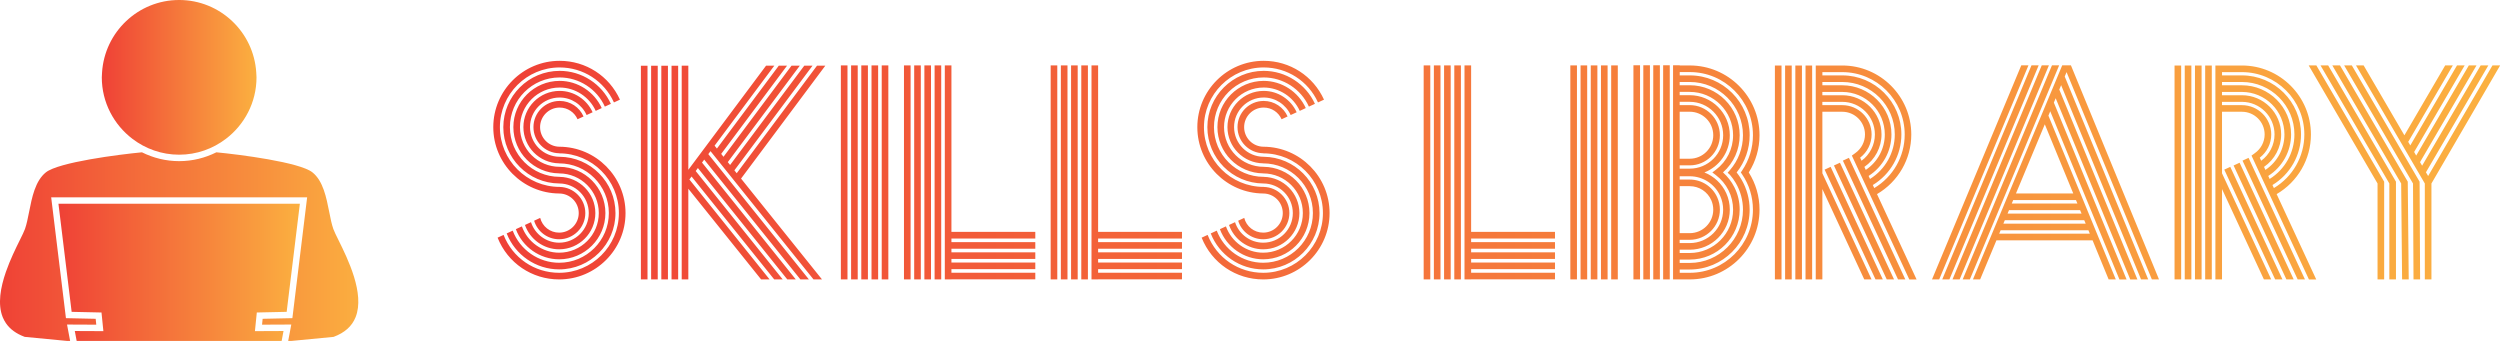 <svg viewBox="0 0 369.97 50.46" xmlns="http://www.w3.org/2000/svg" class="logo-main-page">
    <defs>
        <linearGradient id="SvgjsLinearGradient2141">
            <stop stop-color="#ef4136" offset="0">
            </stop>
            <stop stop-color="#fbb040" offset="1">
            </stop>
        </linearGradient>
        <linearGradient id="SvgjsLinearGradient2144">
            <stop stop-color="#ef4136" offset="0">
            </stop>
            <stop stop-color="#fbb040" offset="1">
            </stop>
        </linearGradient>
    </defs>
    <g transform="matrix(0.635,0,0,0.635,-3.967,-5.254)"
       fill="url(#SvgjsLinearGradient2141)"
    >
        <polygon xmlns="http://www.w3.org/2000/svg"
                 points="24.115,87.73 48.001,87.728 71.886,87.728 72.321,85.417 65.659,85.447 66.098,81.101
                 73.056,80.949 76.131,55.761   47.999,55.761 47.213,55.761 19.869,55.761 22.944,80.949 29.902,81.101 30.341,85.447 23.679,85.417 ">
        </polygon>
        <path xmlns="http://www.w3.org/2000/svg"
              d="M7.63,83.594c0.951,1.397,2.393,2.449,4.375,3.188l9.898,0.949h0.686l-0.72-3.823l6.813,0.032l-0.138-1.368l-6.93-0.151
             l-3.439-28.159h29.081h0.744h29.827L74.387,82.42l-6.93,0.151l-0.138,1.368l6.813-0.032l-0.72,3.82h0.757l9.826-0.945
             c2.6-0.97,4.277-2.473,5.125-4.594c2.189-5.473-1.835-13.609-3.998-17.979c-0.547-1.106-0.979-1.979-1.186-2.558
             c-0.397-1.112-0.671-2.503-0.961-3.975c-0.669-3.396-1.428-7.246-3.91-9.232c-2.969-2.375-17.009-4.164-22.39-4.676
             c-2.617,1.305-5.556,2.058-8.674,2.058s-6.057-0.753-8.674-2.059c-5.38,0.513-19.422,2.302-22.392,4.677
             c-2.482,1.986-3.241,5.836-3.91,9.232c-0.29,1.472-0.564,2.863-0.961,3.975c-0.207,0.579-0.639,1.453-1.187,2.559
             c-0.952,1.923-2.263,4.577-3.248,7.411c-1.253,3.605-1.976,7.504-0.75,10.569C7.082,82.692,7.333,83.159,7.63,83.594z">
        </path>
        <path xmlns="http://www.w3.org/2000/svg" d="M37.122,40.639c3.028,2.303,6.791,3.687,10.879,3.687s7.852-1.384,10.879-3.687c4.333-3.295,7.147-8.488,7.147-14.339
        c0-0.382-0.034-0.756-0.058-1.132c-0.589-9.412-8.411-16.895-17.969-16.895s-17.38,7.482-17.97,16.895
         c-0.023,0.376-0.057,0.75-0.057,1.132C29.974,32.15,32.789,37.343,37.122,40.639z">
        </path>
    </g>
    <g transform="matrix(1.133,0,0,1.133,71.867,-3.968)"
       fill="url(#SvgjsLinearGradient2144)">
        <path d="M9.666 22.667 c4.751 0.037 8.607 3.908 8.607 8.666 c0 4.776 -3.886 8.666 -8.666 8.666 c-3.566 0
        -6.72 -2.138 -8.044 -5.454 l0.692 -0.32 l0.092 -0.037 c1.181 3.003 4.033 4.946 7.257 4.946 c4.302
        0 7.801 -3.499 7.801 -7.801 s-3.499 -7.801 -7.801 -7.801 l0 -0.011 c-1.855 -0.033 -3.356 -1.549 -3.356
         -3.415 c0 -1.884 1.534 -3.419 3.419 -3.419 c1.395 0 2.594 0.828 3.124 2.028 l-0.784 0.364 c-0.394
         -0.902 -1.292 -1.527 -2.34 -1.527 c-1.406 0 -2.554 1.148 -2.554 2.558 s1.144 2.558 2.554 2.558
         z M5.799 20.109 c0 2.134 1.737 3.868 3.867 3.871 c4.03 0.033 7.294 3.319 7.294 7.352 c0 4.055
         -3.301 7.356 -7.356 7.356 c-3.032 0 -5.755 -1.88 -6.852 -4.696 l0.784 -0.364 c0.957 2.513 3.374 4.195
          6.068 4.195 c3.58 0 6.491 -2.911 6.491 -6.491 s-2.911 -6.491 -6.491 -6.491 l0 -0.004 c-2.58 -0.033
         -4.67 -2.142 -4.67 -4.729 c0 -2.609 2.123 -4.732 4.732 -4.732 c1.88 0 3.555 1.126 4.309 2.789 l-0.784
            0.364 c-0.611 -1.362 -1.987 -2.289 -3.525 -2.289 c-2.134 0 -3.868 1.733 -3.868 3.868 z M15.164 17.618
            l-0.784 0.368 c-0.828 -1.825 -2.675 -3.051 -4.714 -3.051 c-2.856 0 -5.178 2.322 -5.178 5.178 s2.322
            5.178 5.178 5.178 c3.301 0.033 5.98 2.727 5.98 6.039 c0 3.33 -2.708 6.042 -6.042 6.042 c-2.517 0
            -4.784 -1.601 -5.656 -3.937 l0.788 -0.364 c0.729 2.035 2.69 3.437 4.868 3.437 c2.856 0 5.178 -2.322 5.178
            -5.178 s-2.322 -5.178 -5.178 -5.178 l0 -0.004 c-3.301 -0.033 -5.98 -2.727 -5.98 -6.039 c0 -3.33
            2.708 -6.042 6.042 -6.042 c2.377 0 4.53 1.428 5.498 3.551 z M16.36 17.066 l-0.788 0.361 c-1.045 -2.3
            -3.356 -3.809 -5.91 -3.809 c-3.58 0 -6.491 2.911 -6.491 6.491 s2.911 6.491 6.491 6.491 l0 0.004
            c2.58 0.033 4.67 2.142 4.67 4.729 c0 2.609 -2.123 4.732 -4.732 4.732 c-2.02 0 -3.809 -1.306
            -4.464 -3.179 l0.788 -0.364 c0.511 1.575 1.998 2.679 3.68 2.679 c2.134 0 3.868 -1.733 3.868
            -3.868 s-1.733 -3.868 -3.868 -3.868 c-4.03 -0.033 -7.294 -3.319 -7.294 -7.352 c0 -4.055 3.301
            -7.356 7.356 -7.356 c2.892 0 5.505 1.708 6.694 4.309 z M9.604 28.775 c-4.747 -0.033 -8.604 -3.908
            -8.604 -8.662 c0 -4.78 3.886 -8.666 8.666 -8.666 c3.43 0 6.469 1.976 7.879 5.071 l-0.784 0.364 c-1.27
            -2.789 -4.008 -4.57 -7.095 -4.57 c-4.302 0 -7.801 3.499 -7.801 7.801 s3.499 7.801 7.801 7.801 l0
            0.004 c1.855 0.033 3.356 1.549 3.356 3.415 c0 1.884 -1.531 3.419 -3.419 3.419 c-1.542 0 -2.841
            -1.012 -3.268 -2.421 l0.791 -0.368 c0.28 1.115 1.281 1.925 2.477 1.925 c1.409 0 2.558 -1.144
                 2.558 -2.554 s-1.148 -2.558 -2.558 -2.558 z M21.145 39.999 l-0.865 0 l0 -27.915 l0.865 0 l0 27.915
                 z M22.481 39.999 l-0.865 0 l0 -27.915 l0.865 0 l0 27.915 z M23.813 39.999
                 l-0.865 0 l0 -27.915 l0.865 0 l0 27.915 z M25.148 39.999 l-0.865 0 l0 -27.915 l0.865
                 0 l0 27.915 z M44.368 12.083 l-11.006 14.745 l10.572 13.17 l-1.108 0 l-13.45 -16.751 l-0.291 0.386
                 l13.137 16.364 l-1.108 0 l-12.563 -15.647 l-0.287 0.386 l12.246 15.26 l-1.108 0 l-11.676 -14.546 l-0.287
                 0.39 l11.363 14.156 l-1.108 0 l-10.793 -13.439 l-0.287 0.386 l10.476 13.052 l-1.108 0 l-9.505 -11.842
                 l0 11.842 l-0.865 0 l0 -27.915 l0.865 0 l0 13.601 l10.153 -13.601 l1.078 0 l-7.801 10.447 l0.305 0.379
                 l8.081 -10.826 l1.078 0 l-8.6 11.522 l0.302 0.379 l8.883 -11.901 l1.082 0 l-9.406 12.596 l0.302 0.375
                 l9.689 -12.972 l1.078 0 l-10.208 13.671 l0.305 0.379 l10.488 -14.05 l1.078 0 z M47.265 39.999
                 l-0.865 0 l0 -27.956 l0.865 0 l0 27.956 z M48.601 39.999 l-0.865 0 l0 -27.956 l0.865 0 l0
                 27.956 z M49.933 39.999 l-0.865 0 l0 -27.956 l0.865 0 l0 27.956 z M51.268 39.999
                 l-0.865 0 l0 -27.956 l0.865 0 l0 27.956 z M52.6 39.999 l-0.865 0 l0 -27.956 l0.865 0 l0
                 27.956 z M55.508 39.999 l-0.865 0 l0 -27.956 l0.865 0 l0 27.956 z M56.841 39.999
                 l-0.865 0 l0 -27.956 l0.865 0 l0 27.956 z M58.173 39.999 l-0.865 0 l0 -27.956 l0.865 0
                 l0 27.956 z M59.508 39.999 l-0.865 0 l0 -27.956 l0.865 0 l0 27.956 z M71.796 34.656 l-10.955
                 0 l0 0.471 l10.955 0 l0 0.861 l-10.955 0 l0 0.471 l10.955 0 l0 0.865 l-10.955 0 l0 0.467
                 l10.955 0 l0 0.865 l-10.955 0 l0 0.471 l10.955 0 l0 0.865 l-10.955 0 l0 0.007 l-0.865 0 l0 -27.956
                 l0.865 0 l0 21.748 l10.955 0 l0 0.865 z M74.668 39.999 l-0.865 0 l0 -27.956 l0.865 0 l0 27.956
                 z M76.001 39.999 l-0.865 0 l0 -27.956 l0.865 0 l0 27.956 z M77.333 39.999 l-0.865 0 l0 -27.956
                 l0.865 0 l0 27.956 z M78.668 39.999 l-0.865 0 l0 -27.956 l0.865 0 l0 27.956 z M90.956
                 34.656 l-10.955 0 l0 0.471 l10.955 0 l0 0.861 l-10.955 0 l0 0.471 l10.955 0 l0 0.865 l-10.955
                 0 l0 0.467 l10.955 0 l0 0.865 l-10.955 0 l0 0.471 l10.955 0 l0 0.865 l-10.955 0 l0 0.007 l-0.865
                 0 l0 -27.956 l0.865 0 l0 21.748 l10.955 0 l0 0.865 z M101.626 22.667 c4.751 0.037 8.607 3.908 8.607
                 8.666 c0 4.776 -3.886 8.666 -8.666 8.666 c-3.566 0 -6.72 -2.138 -8.044 -5.454 l0.692 -0.32 l0.092
                 -0.037 c1.181 3.003 4.033 4.946 7.257 4.946 c4.302 0 7.801 -3.499 7.801 -7.801 s-3.499 -7.801
                 -7.801 -7.801 l0 -0.011 c-1.855 -0.033 -3.356 -1.549 -3.356 -3.415 c0 -1.884 1.534 -3.419 3.419
                 -3.419 c1.395 0 2.594 0.828 3.124 2.028 l-0.784 0.364 c-0.394 -0.902 -1.292 -1.527 -2.34 -1.527
                 c-1.406 0 -2.554 1.148 -2.554 2.558 s1.144 2.558 2.554 2.558 z M97.759 20.109 c0 2.134 1.737
                 3.868 3.867 3.871 c4.03 0.033 7.294 3.319 7.294 7.352 c0 4.055 -3.301 7.356 -7.356 7.356 c-3.032 0
                 -5.755 -1.88 -6.852 -4.696 l0.784 -0.364 c0.957 2.513 3.374 4.195 6.068 4.195 c3.58 0 6.491 -2.911
                 6.491 -6.491 s-2.911 -6.491 -6.491 -6.491 l0 -0.004 c-2.58 -0.033 -4.67 -2.142 -4.67 -4.729
                 c0 -2.609 2.123 -4.732 4.732 -4.732 c1.88 0 3.555 1.126 4.309 2.789 l-0.784 0.364 c-0.611 -1.362
                 -1.987 -2.289 -3.525 -2.289 c-2.134 0 -3.868 1.733 -3.868 3.868 z M107.124 17.618 l-0.784
                 0.368 c-0.828 -1.825 -2.675 -3.051 -4.714 -3.051 c-2.856 0 -5.178 2.322 -5.178 5.178 s2.322 5.178
                 5.178 5.178 c3.301 0.033 5.98 2.727 5.98 6.039 c0 3.33 -2.708 6.042 -6.042 6.042 c-2.517 0
                 -4.784 -1.601 -5.656 -3.937 l0.788 -0.364 c0.729 2.035 2.69 3.437 4.868 3.437 c2.856 0 5.178 -2.322 5.178
                 -5.178 s-2.322 -5.178 -5.178 -5.178 l0 -0.004 c-3.301 -0.033 -5.98 -2.727 -5.98 -6.039 c0
                 -3.33 2.708 -6.042 6.042 -6.042 c2.377 0 4.53 1.428 5.498 3.551 z M108.32 17.066 l-0.788
                 0.361 c-1.045 -2.3 -3.356 -3.809 -5.91 -3.809 c-3.58 0 -6.491 2.911 -6.491 6.491 s2.911 6.491
                 6.491 6.491 l0 0.004 c2.58 0.033 4.67 2.142 4.67 4.729 c0 2.609 -2.123 4.732 -4.732 4.732
                 c-2.02 0 -3.809 -1.306 -4.464 -3.179 l0.788 -0.364 c0.511 1.575 1.998 2.679 3.68 2.679 c2.134
                 0 3.868 -1.733 3.868 -3.868 s-1.733 -3.868 -3.868 -3.868 c-4.03 -0.033 -7.294 -3.319 -7.294
                 -7.352 c0 -4.055 3.301 -7.356 7.356 -7.356 c2.892 0 5.505 1.708 6.694 4.309 z M101.564
                 28.775 c-4.747 -0.033 -8.604 -3.908 -8.604 -8.662 c0 -4.78 3.886 -8.666 8.666 -8.666 c3.43 0 6.469
                 1.976 7.879 5.071 l-0.784 0.364 c-1.27 -2.789 -4.008 -4.57 -7.095 -4.57 c-4.302 0
                 -7.801 3.499 -7.801 7.801 s3.499 7.801 7.801 7.801 l0 0.004 c1.855 0.033 3.356 1.549
                 3.356 3.415 c0 1.884 -1.531 3.419 -3.419 3.419 c-1.542 0 -2.841 -1.012 -3.268 -2.421 l0.791
                 -0.368 c0.28 1.115 1.281 1.925 2.477 1.925 c1.409 0 2.558 -1.144 2.558 -2.554 s-1.148 -2.558
                 -2.558 -2.558 z M123.388 39.999 l-0.865 0 l0 -27.956 l0.865 0 l0 27.956 z M124.721 39.999
                 l-0.865 0 l0 -27.956 l0.865 0 l0 27.956 z M126.053 39.999 l-0.865 0 l0 -27.956 l0.865 0 l0 27.956
                 z M127.388 39.999 l-0.865 0 l0 -27.956 l0.865 0 l0 27.956 z M139.676 34.656 l-10.955
                 0 l0 0.471 l10.955 0 l0 0.861 l-10.955 0 l0 0.471 l10.955 0 l0 0.865 l-10.955 0 l0 0.467
                 l10.955 0 l0 0.865 l-10.955 0 l0 0.471 l10.955 0 l0 0.865 l-10.955 0 l0 0.007 l-0.865 0 l0
                 -27.956 l0.865 0 l0 21.748 l10.955 0 l0 0.865 z M142.545 39.999 l-0.865 0 l0 -27.956 l0.865 0
                 l0 27.956 z M143.881 39.999 l-0.865 0 l0 -27.956 l0.865 0 l0 27.956 z M145.213
                 39.999 l-0.865 0 l0 -27.956 l0.865 0 l0 27.956 z M146.548 39.999 l-0.865 0 l0 -27.956
                 l0.865 0 l0 27.956 z M147.88 39.999 l-0.865 0 l0 -27.956 l0.865 0 l0 27.956 z M150.785
                 39.999 l-0.865 0 l0 -27.971 l0.865 0 l0 27.971 z M152.076 39.999 l-0.865 0 l0 -27.971 l0.865
                 0 l0 27.971 z M153.376 39.999 l-0.865 0 l0 -27.971 l0.865 0 l0 27.971 z M154.667 39.999
                 l-0.865 0 l0 -27.971 l0.865 0 l0 27.971 z M166.391 21.165 c0 1.73 -0.482 3.404 -1.406
                 4.861 c0.92 1.45 1.406 3.124 1.406 4.861 c0 5.023 -4.088 9.111 -9.111 9.111 l-2.182 0 l0
                 -27.971 l0.865 0 l0 0.026 l1.317 0 c5.023 0 9.111 4.088 9.111 9.111 z M155.962 18.096 l0 6.138
                 l1.317 0 c1.693 0 3.069 -1.376 3.069 -3.069 s-1.376 -3.069 -3.069 -3.069 l-1.317 0 z M155.962 25.099
                 l-0 0.431 l1.317 0 c2.407 0 4.364 -1.958 4.364 -4.364 s-1.958 -4.364 -4.364 -4.364
                 l-1.317 0 l0 0.431 l1.317 0 c2.171 0 3.934 1.766 3.934 3.934 c0 2.171 -1.766 3.934 -3.934 3.934
                 l-1.317 0 z M155.962 27.818 l0 6.138 l1.317 0 c1.693 0 3.069 -1.376 3.069 -3.069 c0 -0.431
                 -0.088 -0.843 -0.258 -1.233 c-0.489 -1.115 -1.593 -1.836 -2.811 -1.836 l-1.317 0 z M157.28
                 34.821 l-1.321 0 l0 0.431 l1.317 0 c2.407 0 4.364 -1.958 4.364 -4.364 c0 -0.626 -0.129 -1.229 -0.383
                 -1.792 c-0.707 -1.564 -2.267 -2.572 -3.978 -2.572 l-1.317 0 l0 0.431 l1.317 0 c1.56 0 2.977 0.924
                 3.603 2.355 c0.221 0.497 0.331 1.03 0.331 1.579 c0 2.171 -1.766 3.934 -3.934 3.934 z M155.962
                 36.117 l-0 0.43 l1.317 0 c3.12 0 5.66 -2.539 5.66 -5.66 c0 -0.887 -0.199 -1.737
                 -0.596 -2.528 c-0.39 -0.776 -0.964 -1.461 -1.656 -1.987 l-0.456 -0.346 l0.456 -0.346 c1.431
                 -1.082 2.252 -2.727 2.252 -4.515 c0 -3.12 -2.539 -5.66 -5.66 -5.66 l-1.317 0 l0 0.431 l1.317
                 0 c2.885 0 5.229 2.348 5.229 5.229 c0 2.208 -1.376 4.096 -3.316 4.861 c1.244 0.493 2.285 1.454
                 2.856 2.716 c0.305 0.677 0.46 1.398 0.46 2.145 c0 2.885 -2.348 5.229 -5.229 5.229 l-1.317 0 z
                 M155.962 37.408 l-0 0.438 l1.317 0 c3.831 0 6.951 -3.12 6.951 -6.955 c0 -1.222
                 -0.324 -2.425 -0.935 -3.477 c-0.221 -0.383 -0.478 -0.743 -0.769 -1.078 l-0.298 -0.269 l0.28
                 -0.324 c1.111 -1.27 1.722 -2.896 1.722 -4.578 c0 -3.834 -3.117 -6.955 -6.951 -6.955 l-1.317 0 l0
                 0.427 l1.317 0 c3.595 0 6.521 2.929 6.521 6.524 c0 1.88 -0.788 3.621 -2.179 4.861
                 c0.615 0.548 1.122 1.211 1.49 1.943 c0.456 0.913 0.688 1.895 0.688 2.918 c0 3.599 -2.925 6.524
                 -6.521 6.524 l-1.317 0 z M165.53 30.887 c0 -1.66 -0.489 -3.257 -1.417 -4.622 l-0.162
                 -0.239 l0.162 -0.243 c0.935 -1.38 1.42 -2.973 1.42 -4.622 c0 -4.548 -3.698 -8.246 -8.246
                 -8.246 l-1.317 0 l0 0.434 l1.317 0 c4.309 0 7.816 3.507 7.816 7.816 c0 1.77 -0.604 3.481 -1.7
                 4.861 c0.239 0.302 0.456 0.618 0.648 0.949 c0.684 1.185 1.049 2.539 1.049 3.912 c0 4.309
                 -3.507 7.816 -7.816 7.816 l-1.317 0 l0 0.431 l1.317 0 c4.548 0 8.246 -3.698 8.246 -8.246 z M174.895
                 25.658 l0.784 -0.361 l6.815 14.701 l-0.953 0 z M176.113 25.118 l0.784 -0.361 l7.065
                 15.242 l-0.953 0 z M177.28 24.484 l0.788 -0.364 l7.367 15.878 l-0.953 0 z M169.265 39.999
                 l-0.865 0 l0 -27.941 l0.865 0 l0 27.941 z M170.597 39.999 l-0.865 0 l0 -27.941 l0.865 0 l0 27.941 z
                 M171.933 39.999 l-0.865 0 l0 -27.941 l0.865 0 l0 27.941 z M173.265 39.999 l-0.865
                 0 l0 -27.941 l0.865 0 l0 27.941 z M181.736 28.856 l5.17 11.146 l-0.953 0 l-7.5 -16.177
                 l0.442 -0.324 c0.791 -0.556 1.273 -1.468 1.273 -2.436 c0 -1.637 -1.332 -2.966 -2.966 -2.966
                 l-2.602 0 l0 8.037 l6.425 13.862 l-0.953 0 l-5.472 -11.805 l0 11.805 l-0.865 0 l0 -27.941 l3.463 0
                 c4.972 0 9.016 4.044 9.016 9.016 c0 3.212 -1.711 6.164 -4.478 7.783 z M179.532 24.094 l0.184
                 0.405 c1.086 -0.799 1.744 -2.079 1.744 -3.433 c0 -2.351 -1.913 -4.261 -4.261 -4.261 l-2.602
                 0 l0 0.431 l2.602 0 c2.112 0 3.831 1.718 3.831 3.831 c0 1.189 -0.559 2.304 -1.498 3.029 z
                 M180.087 25.298 l0.18 0.397 c1.546 -1.027 2.488 -2.767 2.488 -4.629 c0
                 -3.065 -2.491 -5.556 -5.556 -5.556 l-2.602 0 l0 0.431 l2.602 0 c2.826 0 5.126 2.3 5.126 5.126
                 c0 1.685 -0.85 3.282 -2.237 4.232 z M180.639 26.483 l0.184 0.394 c2.006 -1.251 3.235 -3.444 3.235
                 -5.814 c0 -3.776 -3.076 -6.852 -6.856 -6.852 l-2.602 0 l0 0.431 l2.602 0 c3.54 0 6.421 2.881 6.421
                 6.421 c0 2.201 -1.137 4.243 -2.984 5.42 z M181.188 27.668 l0.188 0.401 c2.458 -1.472
                 3.978 -4.122 3.978 -6.996 c0 -4.493 -3.658 -8.151 -8.151 -8.151 l-2.602 0 l0 0.427 l2.602 0
                 c4.254 0 7.717 3.463 7.717 7.717 c0 2.705 -1.424 5.203 -3.731 6.602 z M200.582 12.032
                 l0.938 0 l-11.662 27.967 l-0.938 0 z M201.917 12.032 l0.938 0 l-11.662 27.967 l-0.935
                 0 z M203.257 12.032 l0.935 0 l-11.662 27.967 l-0.935 0 z M204.592 12.032 l0.938 0 l-11.665 27.967
                 l-0.935 0 z M217.638 39.999 l-11.143 -27.08 l-0.239 0.578 l10.904 26.502 l-0.935 0 l-10.44
                 -25.376 l-0.239 0.578 l10.204 24.802 l-0.935 0 l-9.74 -23.672 l-0.239 0.574 l9.501 23.098
                 l-0.935 0 l-9.038 -21.969 l-0.239 0.574 l8.802 21.391 l-0.935 0 l-2.098 -5.108 l-12.556 0
                 l-2.131 5.108 l-0.938 0 l11.662 -27.967 l1.133 0 l11.507 27.967 l-0.935 0 z M209.534
                 34.026 l-0.184 -0.449 l-11.466 0 l-0.188 0.449 l11.838 0 z M208.994 32.713 l-0.188
                 -0.449 l-10.377 0 l-0.188 0.449 l10.753 0 z M208.452 31.399 l-0.188 -0.449 l-9.288 0
                 l-0.188 0.449 l9.663 0 z M207.912 30.085 l-0.184 -0.449 l-8.202 0 l-0.188 0.449 l8.574 0
                 z M207.371 28.772 l-3.717 -9.034 l-3.768 9.034 l7.485 0 z M227.095 25.658 l0.784 -0.361
                 l6.815 14.701 l-0.953 0 z M228.313 25.118 l0.784 -0.361 l7.065 15.242 l-0.953 0 z
                 M229.48 24.484 l0.788 -0.364 l7.367 15.878 l-0.953 0 z M221.465 39.999
                 l-0.865 0 l0 -27.941 l0.865 0 l0 27.941 z M222.797 39.999 l-0.865 0 l0 -27.941 l0.865
                 0 l0 27.941 z M224.133 39.999 l-0.865 0 l0 -27.941 l0.865 0 l0 27.941 z M225.465
                 39.999 l-0.865 0 l0 -27.941 l0.865 0 l0 27.941 z M233.936 28.856 l5.17 11.146 l-0.953 0
                 l-7.5 -16.177 l0.442 -0.324 c0.791 -0.556 1.273 -1.468 1.273 -2.436 c0 -1.637 -1.332 -2.966
                 -2.966 -2.966 l-2.602 0 l0 8.037 l6.425 13.862 l-0.953 0 l-5.472 -11.805 l0 11.805 l-0.865 0 l0 -27.941
                 l3.463 0 c4.972 0 9.016 4.044 9.016 9.016 c0 3.212 -1.711 6.164 -4.478 7.783 z M231.732
                 24.094 l0.184 0.405 c1.086 -0.799 1.744 -2.079 1.744 -3.433 c0 -2.351 -1.913 -4.261 -4.261 -4.261
                 l-2.602 0 l0 0.431 l2.602 0 c2.112 0 3.831 1.718 3.831 3.831 c0 1.189 -0.559 2.304 -1.498 3.029
                 z M232.287 25.298 l0.18 0.397 c1.546 -1.027 2.488 -2.767 2.488 -4.629 c0 -3.065
                 -2.491 -5.556 -5.556 -5.556 l-2.602 0 l0 0.431 l2.602 0 c2.826 0 5.126 2.3 5.126 5.126 c0 1.685
                 -0.85 3.282 -2.237 4.232 z M232.839 26.483 l0.184 0.394 c2.006 -1.251 3.235 -3.444 3.235
                 -5.814 c0 -3.776 -3.076 -6.852 -6.856 -6.852 l-2.602 0 l0 0.431 l2.602 0 c3.54 0 6.421 2.881 6.421 6.421
                 c0 2.201 -1.137 4.243 -2.984 5.42 z M233.388 27.668 l0.188 0.401 c2.458 -1.472 3.978 -4.122
                 3.978 -6.996 c0 -4.493 -3.658 -8.151 -8.151 -8.151 l-2.602 0 l0 0.427 l2.602 0 c4.254 0 7.717 3.463
                 7.717 7.717 c0 2.705 -1.424 5.203 -3.731 6.602 z M238.12 12.043 l1.001 0 l8.858 15.19 l0 12.765
                 l-0.865 0 l0 -12.53 z M239.666 12.043 l0.997 0 l8.858 15.19 l0 12.765 l-0.865 0 l0 -12.53 z
                 M242.208 12.043 l8.854 15.187 l0.125 12.769 l-0.865 0 l-0.121 -12.53 l-8.994 -15.426 l1.001
                 0 z M243.754 12.043 l8.854 15.19 l0.066 12.766 l-0.861 0 l-0.066 -12.53 l-8.994 -15.426
                 l1.001 0 z M262.128 12.043 l1.001 -0 l-8.975 15.426 l0 12.53 l-0.865 0 l0 -12.53
                 l-8.99 -15.426 l0.997 0 l5.325 9.134 l5.332 -9.134 l0.997 0 l-5.814 9.965 l-0.044 -0.026 l0.302
                 0.515 l6.101 -10.454 l1.001 0 l-6.602 11.312 l0.269 0.467 l6.878 -11.779 l1.001 0 l-7.378 12.637
                 l0.272 0.467 l7.65 -13.104 l1.001 0 l-8.151 13.962 l0.287 0.486 z">
        </path>
    </g>
</svg>